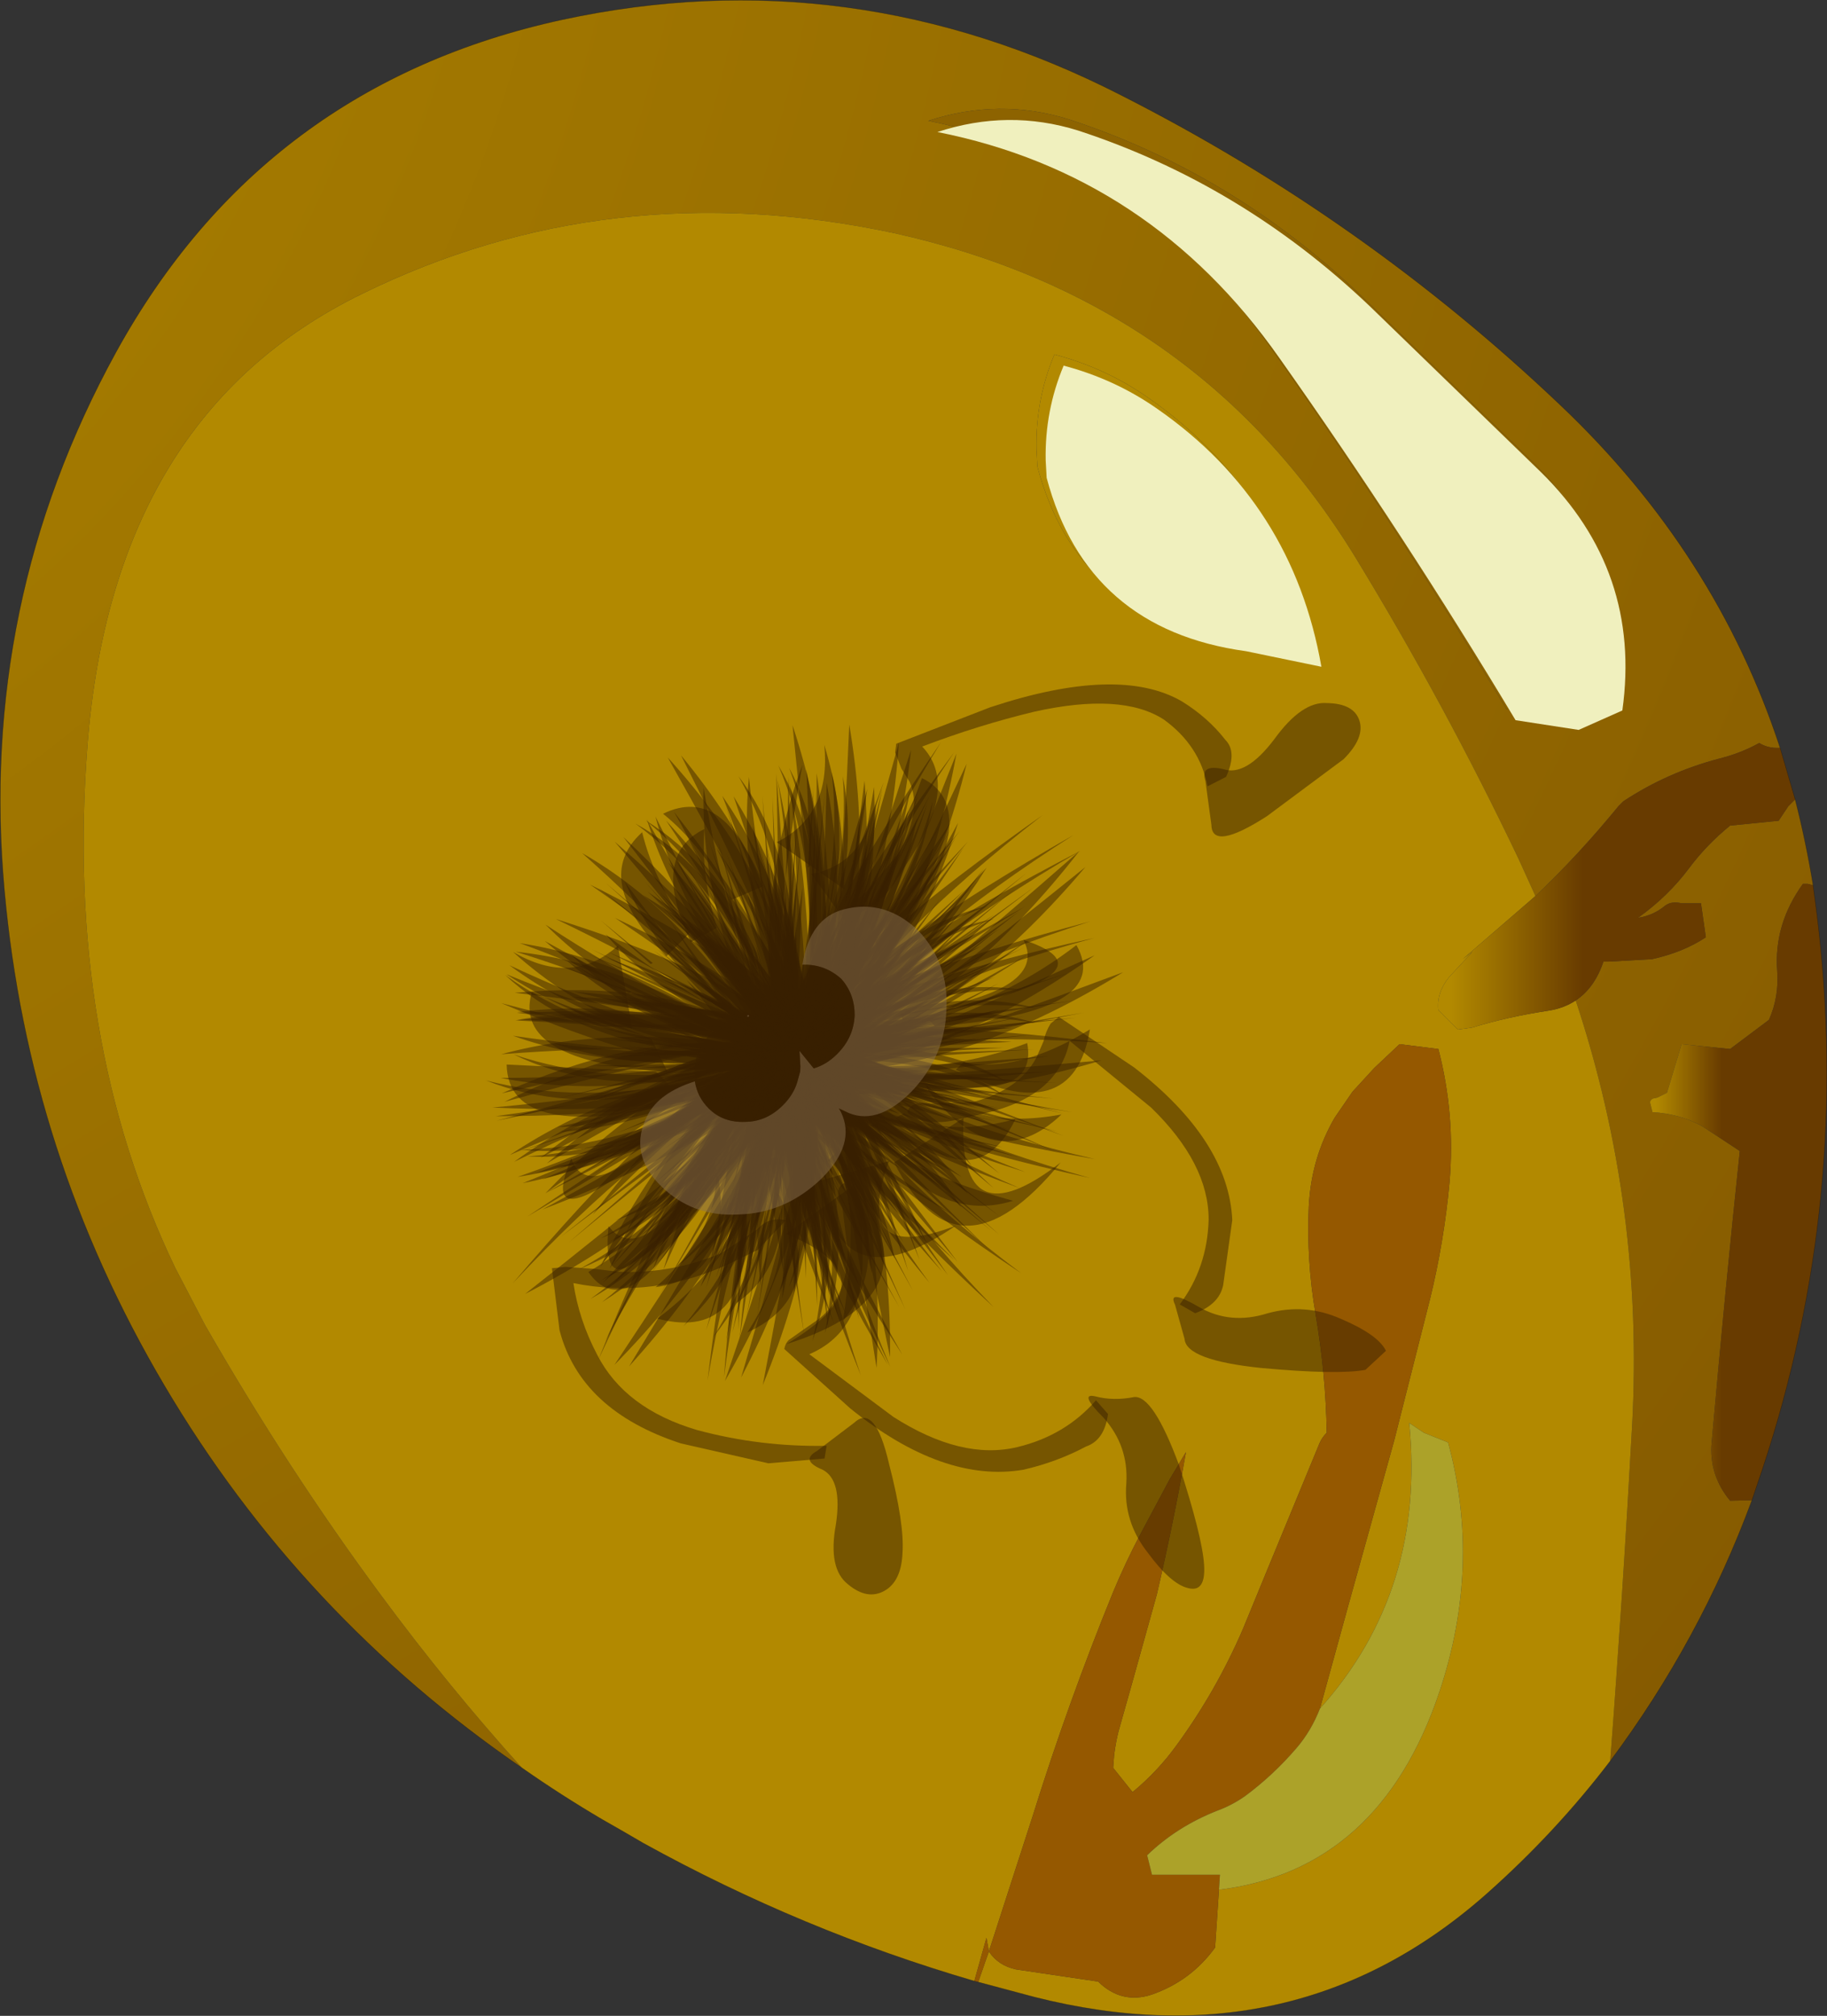 <svg viewBox="0 0 188.19 207.52" xmlns="http://www.w3.org/2000/svg" xmlns:xlink="http://www.w3.org/1999/xlink"><rect x="0" y="0" width="188.19" height="207.52" fill="#333333" stroke="none"/><g transform="translate(-160.64 -103.76)"><use transform="translate(160.65 103.8)" width="188.15" height="207.45" xlink:href="#a"/><use transform="rotate(-45 383.087 -176.827) scale(2.401 2.203)" width="5.4" height="4.05" xlink:href="#b"/><use transform="matrix(-.396 1.015 .985 .31 228.17 179.51)" width="48.45" height="45.7" xlink:href="#c"/><use transform="matrix(.807 -1.073 1.008 .717 196.31 224.62)" width="48.45" height="45.7" xlink:href="#c"/><use transform="matrix(-.325 1.27 1.247 .217 220.32 175)" width="48.45" height="45.7" xlink:href="#c"/><use transform="matrix(-1.178 .617 .518 1.129 259.2 171.17)" width="48.45" height="45.7" xlink:href="#c"/><use transform="matrix(1.038 -.303 -.215 -1.016 218.22 244.15)" width="48.45" height="45.7" xlink:href="#c"/><use transform="matrix(.396 .945 .983 -.479 209.27 198.86)" width="48.45" height="45.7" xlink:href="#c"/><use transform="rotate(-45 394.595 -138.133) scale(2.401 2.203)" width="16.45" height="31.9" xlink:href="#d"/><use transform="matrix(-.117 -1.269 1.284 -.226 215.75 250.77)" width="48.45" height="45.7" xlink:href="#c"/><use transform="matrix(.629 1.065 1.123 -.723 200.02 201.33)" width="48.45" height="45.7" xlink:href="#c"/><use transform="matrix(-.489 1.225 1.188 .386 227.66 171.81)" width="48.45" height="45.7" xlink:href="#c"/><use transform="matrix(.599 -.921 -.873 -.521 246.4 248.45)" width="48.45" height="45.7" xlink:href="#c"/><use transform="matrix(-.113 1.058 1.052 .022 221.85 184.17)" width="48.45" height="45.7" xlink:href="#c"/><use transform="matrix(.501 -1.224 1.186 .397 202.81 235.06)" width="48.45" height="45.7" xlink:href="#c"/><use transform="matrix(.026 1.278 1.285 -.136 212.91 182.08)" width="48.45" height="45.7" xlink:href="#c"/><use transform="matrix(-.99 .898 .816 .916 250.08 167.92)" width="48.45" height="45.7" xlink:href="#c"/><use transform="matrix(.938 -.566 -.487 -.892 229.67 247.39)" width="48.45" height="45.7" xlink:href="#c"/><use transform="rotate(-45 357.173 -183.743) scale(2.401 2.203)" width="25.7" height="36.65" xlink:href="#e"/><use transform="matrix(-.706 .849 .791 .635 240.6 175.67)" width="48.45" height="45.7" xlink:href="#c"/><use transform="matrix(1.099 -.766 .674 1.037 196.26 208.55)" width="48.45" height="45.7" xlink:href="#c"/><use transform="matrix(-1.282 .198 .088 1.27 271.69 178.12)" width="48.45" height="45.7" xlink:href="#c"/><use transform="matrix(1.048 .059 .149 -1.057 209.58 234.92)" width="48.45" height="45.7" xlink:href="#c"/><use transform="matrix(.04 1.051 1.058 -.13 216.8 187.9)" width="48.45" height="45.7" xlink:href="#c"/><use transform="matrix(.325 -1.269 1.246 .217 205.07 240.4)" width="48.45" height="45.7" xlink:href="#c"/><use transform="matrix(.211 1.245 1.268 -.319 207.53 187.15)" width="48.45" height="45.7" xlink:href="#c"/><use transform="matrix(.858 -.689 -.618 -.802 233.77 248.56)" width="48.45" height="45.7" xlink:href="#c"/><use transform="matrix(-.463 .987 .951 .379 233.27 178.08)" width="48.45" height="45.7" xlink:href="#c"/><use transform="matrix(-.41 1.247 1.216 .304 225.84 173.01)" width="48.45" height="45.7" xlink:href="#c"/><use transform="matrix(-1.206 .534 .432 1.165 264.5 171.92)" width="48.45" height="45.7" xlink:href="#c"/><use transform="matrix(-.352 1.026 .999 .265 226.84 179.93)" width="48.45" height="45.7" xlink:href="#c"/><use transform="matrix(.76 -1.101 1.04 .668 196.94 226.12)" width="48.45" height="45.7" xlink:href="#c"/><use transform="matrix(-.27 1.276 1.257 .161 218.79 175.79)" width="48.45" height="45.7" xlink:href="#c"/><use transform="matrix(1.009 .412 -.5 1.048 228.97 177.49)" width="46.5" height="47.2" xlink:href="#f"/><use transform="matrix(1.025 -.346 -.26 -.999 219.72 244.56)" width="48.45" height="45.7" xlink:href="#c"/><use transform="matrix(.438 .921 .963 -.519 208.65 199.9)" width="48.45" height="45.7" xlink:href="#c"/><use transform="matrix(-.172 -1.255 1.274 -.281 217.41 251.16)" width="48.45" height="45.7" xlink:href="#c"/><use transform="matrix(.676 1.03 1.092 -.767 199.5 202.75)" width="48.45" height="45.7" xlink:href="#c"/><use transform="matrix(-.436 1.238 1.205 .331 222.95 174.89)" width="46.5" height="47.2" xlink:href="#f"/><use transform="matrix(.558 -.941 -.896 -.48 247.98 247.51)" width="48.45" height="45.7" xlink:href="#c"/><use transform="matrix(-.067 1.056 1.054 -.024 220.81 184.79)" width="48.45" height="45.7" xlink:href="#c"/><use transform="matrix(.447 -1.238 1.204 .343 203.99 236.17)" width="48.45" height="45.7" xlink:href="#c"/><use transform="matrix(1.268 .082 -.192 1.28 218.03 178.66)" width="46.5" height="47.2" xlink:href="#f"/><use transform="matrix(-.951 .935 .857 .874 248.34 167.42)" width="48.45" height="45.7" xlink:href="#c"/><use transform="matrix(.913 -.603 -.527 -.865 231.4 247.23)" width="48.45" height="45.7" xlink:href="#c"/><use transform="rotate(-45 377.854 -159.38) scale(2.401 2.203)" width="15.55" height="8.6" xlink:href="#g"/><use transform="translate(257.2 116.1)" width="70.85" height="62.8" xlink:href="#h"/></g><defs><path d="M.05 2.45 0 2.3l-.05.05L-1.1.45l.75 1.05L-.8.45l1.05 1.8-.2.2m1.8-.8-.05.25L.1.55l1.75 1.1m-.4.45L-.2.65l1.7 1.2-.05.25m-3.25.1L-1.85 0l.25 2.05-.2.15m1.5.35L-1.1.5l.95 1.85-.15.2m-3-2-.25.05.55-2.1-.3 2.05m1.4.95-.25.15-.3-2.15.55 2m-.35 0-.25.15-.2-2.15.45 2" fill="#371f00" fill-opacity=".49" fill-rule="evenodd" transform="translate(3.55 1.5)" id="b"/><path d="m2.3-.6 1.95-.45q.45 1 18.15 2.95L3.25.75Q9.45 3.2 22 15.15 10.5 5.3 3 3.1q1.35 6.05 3.15 12.75L.9 2.1-.9 22.85q.65-10.1.75-19.25-5.3 5.15-13.2 11.5Q4.55-.95-3.25 2.8q-9.7 3.65-22.8 1.75Q7.45 2.45-3.45.3-7.9-1.55-20.5-5.45-6.15-1.3-3.4-1.2q-4.95-3.7-12-15.25Q-6.55-5.6-.55-.65q-.15-9.6-3.35-22.2Q.35-13.8.05-1.2 2-9.6 2.8-14.55L1.05-1.25q3.15-3 5.45-5.8L2.3-.6m6.4-1.25-2.2.15q8.7-2.7 14.4-8-4.35 5.15-12.2 7.85" fill="#371f00" fill-opacity=".49" fill-rule="evenodd" transform="translate(26.05 22.85)" id="c"/><path d="m6.5-7.05-.55.85-.1-.05.65-.8m-3.7-7.5-.7 5.3-.2-.2.9-5.1M10-2.95Q16.4-5.5 20.9-9.7q3.9 5.2-10.4 7.2l-.5-.45m3.9 7.6q1.05 9.9 8.35 3.05-6.8 10.6-13.4.85l5.05-3.9m-9.75 3.3q6.05 7.95 2.5 13.5 0-11.35-3.15-12.7l.65-.8M13.25.2Q17.7.85 23-3.05 22.9 5.1 12.7.85l.55-.65m-25.2-6.9q-7.05-5.75-3.45-9.75 1.55 3.85 5.1 7.7l-1.65 2.05m-2.55 3.15-6-1.9 6.15 1.75-.15.15m10.05-12.8q4.05-2.45 2.65-8 2.4 5.15 3.35 11.4l-6-3.4m-4.2 21.1q-13.75 4.4-14.85-2l12.1-.2 2.75 2.2m3.9 3.15q-8.15 16.55-8.6 7.2 3.5 3.6 8.15-7.55l.45.35M-.9 22.85q3.05-6.4.55-11.4l.4.35Q5.3 19.4-.9 22.85" fill="#371f00" fill-opacity=".49" fill-rule="evenodd" transform="translate(23.5 24.35)" id="f"/><path d="M270.2 141.4q5.3 1.4 9.65 4.45 13.95 9.7 16.9 26.55l-7.75-1.6q-16.4-2.25-20.55-17.85l-.1-1.8q-.1-5.1 1.85-9.75m31.5-6.15 17.65 17.1q10.4 10.2 8.4 24.55l-4.5 2-6.5-1q-11.4-19-24.3-37.25-13.3-18.95-35.25-23.3 7.3-2.4 14.5-.15 16.8 5.5 30 18.05" fill="#f0f0be" fill-rule="evenodd" transform="translate(-257.2 -116.1)" id="h"/><g id="a"><path d="M46.05-73.4q-13.2-12.55-30-18.05-7.2-2.25-14.5.15Q23.5-86.95 36.8-68q12.9 18.25 24.3 37.25l6.5 1 4.5-2q2-14.35-8.4-24.55L46.05-73.4M64.1-11.5l-1.75-3.85q-7.6-15.95-16.85-31.1Q29.3-72.85-2-79.75q-29.35-6.25-54.85 6.3-25.55 12.5-28.2 46.4Q-87.4 3.1-76 26.8l3.05 5.85q8.55 14.9 18.15 27.85 6.95 9.4 14.5 17.75-22.85-15.7-36.85-39.4t-16.45-50.9q-2.7-29.6 11.5-55.45 15.15-27.5 45.9-34.2 29.8-6.45 57.6 7.75 25.05 12.7 45.25 31.9 16.05 15.2 22.65 35.3h-.15q-1.1.05-2-.5-1.9 1.05-4.1 1.6-5.35 1.4-9.9 4.4l-.5.5q-4 4.9-8.55 9.25m7.7 89.05q1.3-17.15 2.25-34.45 1.25-22.6-5.8-43.85 1.95-1.3 2.85-4h.55L76.1-5q3.2-.7 5.55-2.25l-.5-3.5h-2q-1.05-.25-1.7.25-1.2 1-2.8 1.25 3.1-2.2 5.3-5.15 1.8-2.4 4.2-4.35l5-.5 1-1.5.7-.7q1.1 4.3 1.85 8.85l-.55-.15h-.5Q88.65-8.6 89-3.8q.2 2.7-.85 5.05l-4 3-5-.5-1.5 5-1 .5-.45.1q-.3.15-.3.4l.25 1q2.7.15 5.05 1.4l3.95 2.6q-1.5 14.15-2.9 30-.3 3.35 1.9 6l2.25-.05q-5.35 14.45-14.6 26.85" fill="url(#i)" fill-rule="evenodd" transform="translate(94.05 103.7)"/><path d="M14.55-67.25Q12.6-62.6 12.7-57.5l.1 1.8q4.15 15.6 20.55 17.85l7.75 1.6Q38.15-53.1 24.2-62.8q-4.35-3.05-9.65-4.45M64.1-11.5 56.6-5l1-.75-2.4 2.6q-1.3 1.6-1.1 3.4l2 2 1.45-.2q3.6-1.1 7.9-1.75 1.6-.25 2.8-1.05 7.05 21.25 5.8 43.85-.95 17.3-2.25 34.45-5.6 7.35-12.7 13.65-19.7 17.45-46.6 10.65l-5.8-1.55 1.1-3.15q.95 1.45 2.8 1.85l8.45 1.25q2.4 2.35 5.5 1.35 4.05-1.4 6.55-4.85l.4-5.95q16.55-2.05 22.7-20.35 4.35-13 .9-25.7l-2.5-1-1.5-1q1.7 17.25-9.2 29.4l2.85-10.35 4.8-17.25 3.7-14.6q1.45-5.95 2-12 .6-6.95-1.15-13.7l-4-.5-2.6 2.45-2.25 2.45-1.85 2.7q-2.4 4.15-2.65 9.1-.25 5.55.7 11.1 1.05 6.15 1.15 12.2-.5.5-.75 1.1L36.5 57.8 33.95 64q-2.75 6.35-6.8 11.9-1.95 2.7-4.55 4.85l-2-2.5.1-1.3q.15-1.25.45-2.45l1.3-4.6 2.65-9.5q1.7-7.3 3-14.65l-1.65 2.75-3.1 5.8q-1.5 2.85-2.75 5.85-4.65 11.4-8.3 23.1l-4.5 13.9-.25-1.4-1.25 4.45Q-11.5 95-27.8 86l-2.15-1.25-2.1-1.2q-4.25-2.5-8.25-5.3-7.55-8.35-14.5-17.75-9.6-12.95-18.15-27.85L-76 26.8q-11.4-23.7-9.05-53.85 2.65-33.9 28.2-46.4Q-31.35-86-2-79.75q31.3 6.9 47.5 33.3 9.25 15.15 16.85 31.1l1.75 3.85" fill="url(#j)" fill-rule="evenodd" transform="translate(94.05 103.7)"/><path d="M68.25-.75q-1.2.8-2.8 1.05-4.3.65-7.9 1.75l-1.45.2-2-2q-.2-1.8 1.1-3.4l2.4-2.6-1 .75 7.5-6.5q4.55-4.35 8.55-9.25l.5-.5q4.55-3 9.9-4.4 2.2-.55 4.1-1.6.9.55 2 .5h.15l1.55 5.3-.7.7-1 1.5-5 .5q-2.4 1.95-4.2 4.35-2.2 2.95-5.3 5.15 1.6-.25 2.8-1.25.65-.5 1.7-.25h2l.5 3.5Q79.3-5.7 76.1-5l-4.45.25h-.55q-.9 2.7-2.85 4" fill="url(#k)" fill-rule="evenodd" transform="translate(94.05 103.7)"/><path d="m86.4 50.7-2.25.05q-2.2-2.65-1.9-6 1.4-15.85 2.9-30l-3.95-2.6q-2.35-1.25-5.05-1.4l-.25-1q0-.25.3-.4l.45-.1 1-.5 1.5-5 5 .5 4-3Q89.2-1.1 89-3.8q-.35-4.8 2.65-8.95h.5l.55.15.4 3.05q3.6 29.2-5.6 57l-1.1 3.25" fill="url(#l)" fill-rule="evenodd" transform="translate(94.05 103.7)"/><path d="m6.3 100.2 1.25-4.45.25 1.4 4.5-13.9q3.65-11.7 8.3-23.1 1.25-3 2.75-5.85l3.1-5.8 1.65-2.75q-1.3 7.35-3 14.65l-2.65 9.5-1.3 4.6q-.3 1.2-.45 2.45l-.1 1.3 2 2.5q2.6-2.15 4.55-4.85 4.05-5.55 6.8-11.9l2.55-6.2 5.35-12.95q.25-.6.75-1.1-.1-6.05-1.15-12.2-.95-5.55-.7-11.1.25-4.95 2.65-9.1l1.85-2.7L47.5 6.2l2.6-2.45 4 .5q1.75 6.75 1.15 13.7-.55 6.05-2 12l-3.7 14.6-4.8 17.25-2.85 10.35q-.9 2.3-2.4 4.05-2.4 2.8-5.3 4.95-1.35.95-2.85 1.5-4.2 1.65-7.25 4.6l.5 2h7l-.1 1.55-.4 5.95q-2.5 3.45-6.55 4.85-3.1 1-5.5-1.35L10.6 99q-1.85-.4-2.8-1.85l-1.1 3.15-.4-.1" fill="#955800" fill-rule="evenodd" transform="translate(94.05 103.7)"/><path d="M41.9 72.15Q52.8 60 51.1 42.75l1.5 1 2.5 1q3.45 12.7-.9 25.7-6.15 18.3-22.7 20.35l.1-1.55h-7l-.5-2q3.05-2.95 7.25-4.6 1.5-.55 2.85-1.5 2.9-2.15 5.3-4.95 1.5-1.75 2.4-4.05" fill="#aca229" fill-rule="evenodd" transform="translate(94.05 103.7)"/><path d="M46.05-73.4 63.7-56.3q10.4 10.2 8.4 24.55l-4.5 2-6.5-1Q49.7-49.75 36.8-68 23.5-86.95 1.55-91.3q7.3-2.4 14.5-.15 16.8 5.5 30 18.05" fill="#8d6300" fill-rule="evenodd" transform="translate(94.05 103.7)"/><path d="M14.55-67.25q5.3 1.4 9.65 4.45 13.95 9.7 16.9 26.55l-7.75-1.6Q16.95-40.1 12.8-55.7l-.1-1.8q-.1-5.1 1.85-9.75" fill="#b28900" fill-rule="evenodd" transform="translate(94.05 103.7)"/><path d="M53.75 181.95q4 2.8 8.25 5.3l2.1 1.2 2.15 1.25q16.3 9 34.1 14.2m.4.1 5.8 1.55q26.9 6.8 46.6-10.65 7.1-6.3 12.7-13.65m19.05-99-1.55-5.3q-6.6-20.1-22.65-35.3-20.2-19.2-45.25-31.9Q87.65-4.45 57.85 2 27.1 8.7 11.95 36.2-2.25 62.05.45 91.65q2.45 27.2 16.45 50.9t36.85 39.4m126.7-27.55 1.1-3.25q9.2-27.8 5.6-57l-.4-3.05q-.75-4.55-1.85-8.85M100.75 204l-.4-.1m80.1-49.5q-5.35 14.45-14.6 26.85" fill="none" stroke="#000" stroke-linecap="round" stroke-linejoin="round" stroke-opacity=".302" stroke-width=".05"/></g><g id="d" fill="#371f00" fill-opacity=".49" fill-rule="evenodd"><path d="M-9.35 12.15q1.2.05-.2 2.5-1.35 2.5-2.3 3.4-.9.9-1.7.65t-.9-1.4q-.15-1.2 1.45-2.4 1.55-1.25 1.25-2.25-.4-1.05.4-.8l2 .3M-.1 20.55q.65.55-.7 3.75-1.45 3.1-2.25 4.1t-1.2.25q-.4-.7-.15-2.5.2-1.85 1.45-3 1.2-1.15 1.3-2.9 0-1.7.4-1 .4.75 1.15 1.3" transform="translate(16.35 2.95)"/><path d="M-8.85 7.25q-.2 0-.4.15l.2 4.15q.55 5.55 3.4 7.75 1.25.85 2.6 1.3.75.4 1.65-.35l.05-.85q-2 .15-3.8-1.05-2.1-1.4-2.85-5.1l-.65-4.85Q-6.25 9.45-4 6.85l.8-.9q.9-.9.8-2.05-.5-.2-.8.75l-1.15 1.6q-1.4 1.5-2.95 1.3l-.75-.15-.8-.15" transform="translate(16.35 2.95)"/><path d="m-13.4-2.55-.45-.4-1.65 2.3q-1.8 3.35.25 7.75l2.05 3.55 1.85 1.7.45-.35q-2.05-2.15-3.45-4.8-1.55-3.1-.75-5.8.5-1.75 1.45-3.15 1.95 3.2 5.4 4.55l1.2.45 1.75-.05q-.4-.7-1.15-.65l-1.8-.4q-2.15-.95-3.7-2.8l-.65-.9-.8-1" transform="translate(16.35 2.95)"/></g><g id="e" fill="#371f00" fill-opacity=".49" fill-rule="evenodd"><path d="M19.6 4.2q-.8.9 1.95 1.55l4.05.65q1.3 0 1.65-.75T26.8 4q-.7-.9-2.7-.55-2 .3-2.45-.7-.55-.95-.9-.2L19.6 4.2M3.2 20.3q-.6.75 1.45 3.5 2.1 2.75 3.1 3.5l1.2.05q.25-.8-.4-2.55-.6-1.7-2.05-2.6-1.5-.85-1.9-2.5t-.65-.85L3.2 20.3" transform="translate(-1.65 8.9)"/><path d="m8.7 5.45.45.05.75 4.15q.65 5.55-1.65 8.3L6 19.8q-.7.5-1.7 0l-.2-.8q1.95-.3 3.45-1.85 1.7-1.85 1.65-5.6l-.45-4.9q-2.05 1.5-4.9-.5L2.9 5.5q-1.1-.75-1.25-1.85.45-.3 1 .5L4 5.5q1.75 1.1 3.25.6l.7-.3q.35-.25.75-.35M12.2-8.65l.3-.25L16.45-7q5.2 2.85 6 6.15.3 1.4.15 2.7 0 .8-1.1 1.25l-.85-.3q1-1.6.7-3.65-.45-2.3-3.7-4.55-2.1-1.4-4.45-2.55-.05 2.4-3.55 3.25l-1.25.3q-1.3.35-2.4-.25.05-.5 1.1-.35l2.1-.2q2.05-.6 2.55-2l.15-.7.3-.75" transform="translate(-1.65 8.9)"/></g><g id="g" fill-opacity=".49" fill-rule="evenodd"><path d="m-.2-4.8-.05.05-.05-.05.05-.05.05.05m-3.65.4q-.4.6-.4 1.35 0 .95.7 1.65.65.7 1.65.7.65 0 1.15-.3l.4-.25.15-.15.45-.55L.15-.9q.5.3 1.15.3 1 0 1.7-.7.65-.7.7-1.65-.05-1-.7-1.7l-.05-.05Q4.6-6 5.9-5.15q1.55 1 1.6 3.15Q7.45.1 5.95 1.55 4.5 3.05 2.4 3.1.25 3.1-.2 1.55l-.1-.3-.05.2Q-.85 3-2.95 3q-2.15-.05-3.6-1.55Q-8.05 0-8.05-2.1q0-2.15 1.75-2.75 1.05-.35 2.45.45" fill="#897152" transform="translate(8.05 5.5)"/><path d="M-.2-4.8v1.5l.2.65q.4.4 2.05-1.25l.9-.8.05.05q.65.7.7 1.7Q3.65-2 3-1.3q-.7.7-1.7.7Q.65-.6.15-.9l.1-1.05-.45.55-.15.15-.4.25q-.5.3-1.15.3-1 0-1.65-.7-.7-.7-.7-1.65 0-.75.4-1.35l.3-.35q.65-.7 1.65-.7.95 0 1.6.65l.05.05.05-.05" fill="#371f00" transform="translate(8.05 5.5)"/></g><radialGradient id="i" cx="0" cy="0" r="819.2" gradientTransform="translate(-172.45 -134.8)" gradientUnits="userSpaceOnUse"><stop stop-color="#b28900" offset="0"/><stop stop-color="#683b00" offset=".667"/></radialGradient><radialGradient id="j" cx="0" cy="0" r="819.2" gradientTransform="translate(-172.45 -134.8)" gradientUnits="userSpaceOnUse"><stop stop-color="#b28900" offset=".627"/><stop stop-color="#683b00" offset=".914"/></radialGradient><linearGradient id="k" x1="-819.2" x2="819.2" gradientTransform="matrix(.022 0 0 .018 72.45 -12.5)" gradientUnits="userSpaceOnUse"><stop stop-color="#b28900" offset=".027"/><stop stop-color="#683b00" offset=".404"/></linearGradient><linearGradient id="l" x1="-819.2" x2="819.2" gradientTransform="matrix(.011 0 0 .039 85 19)" gradientUnits="userSpaceOnUse"><stop stop-color="#b28900" offset=".027"/><stop stop-color="#683b00" offset=".404"/></linearGradient></defs></svg>